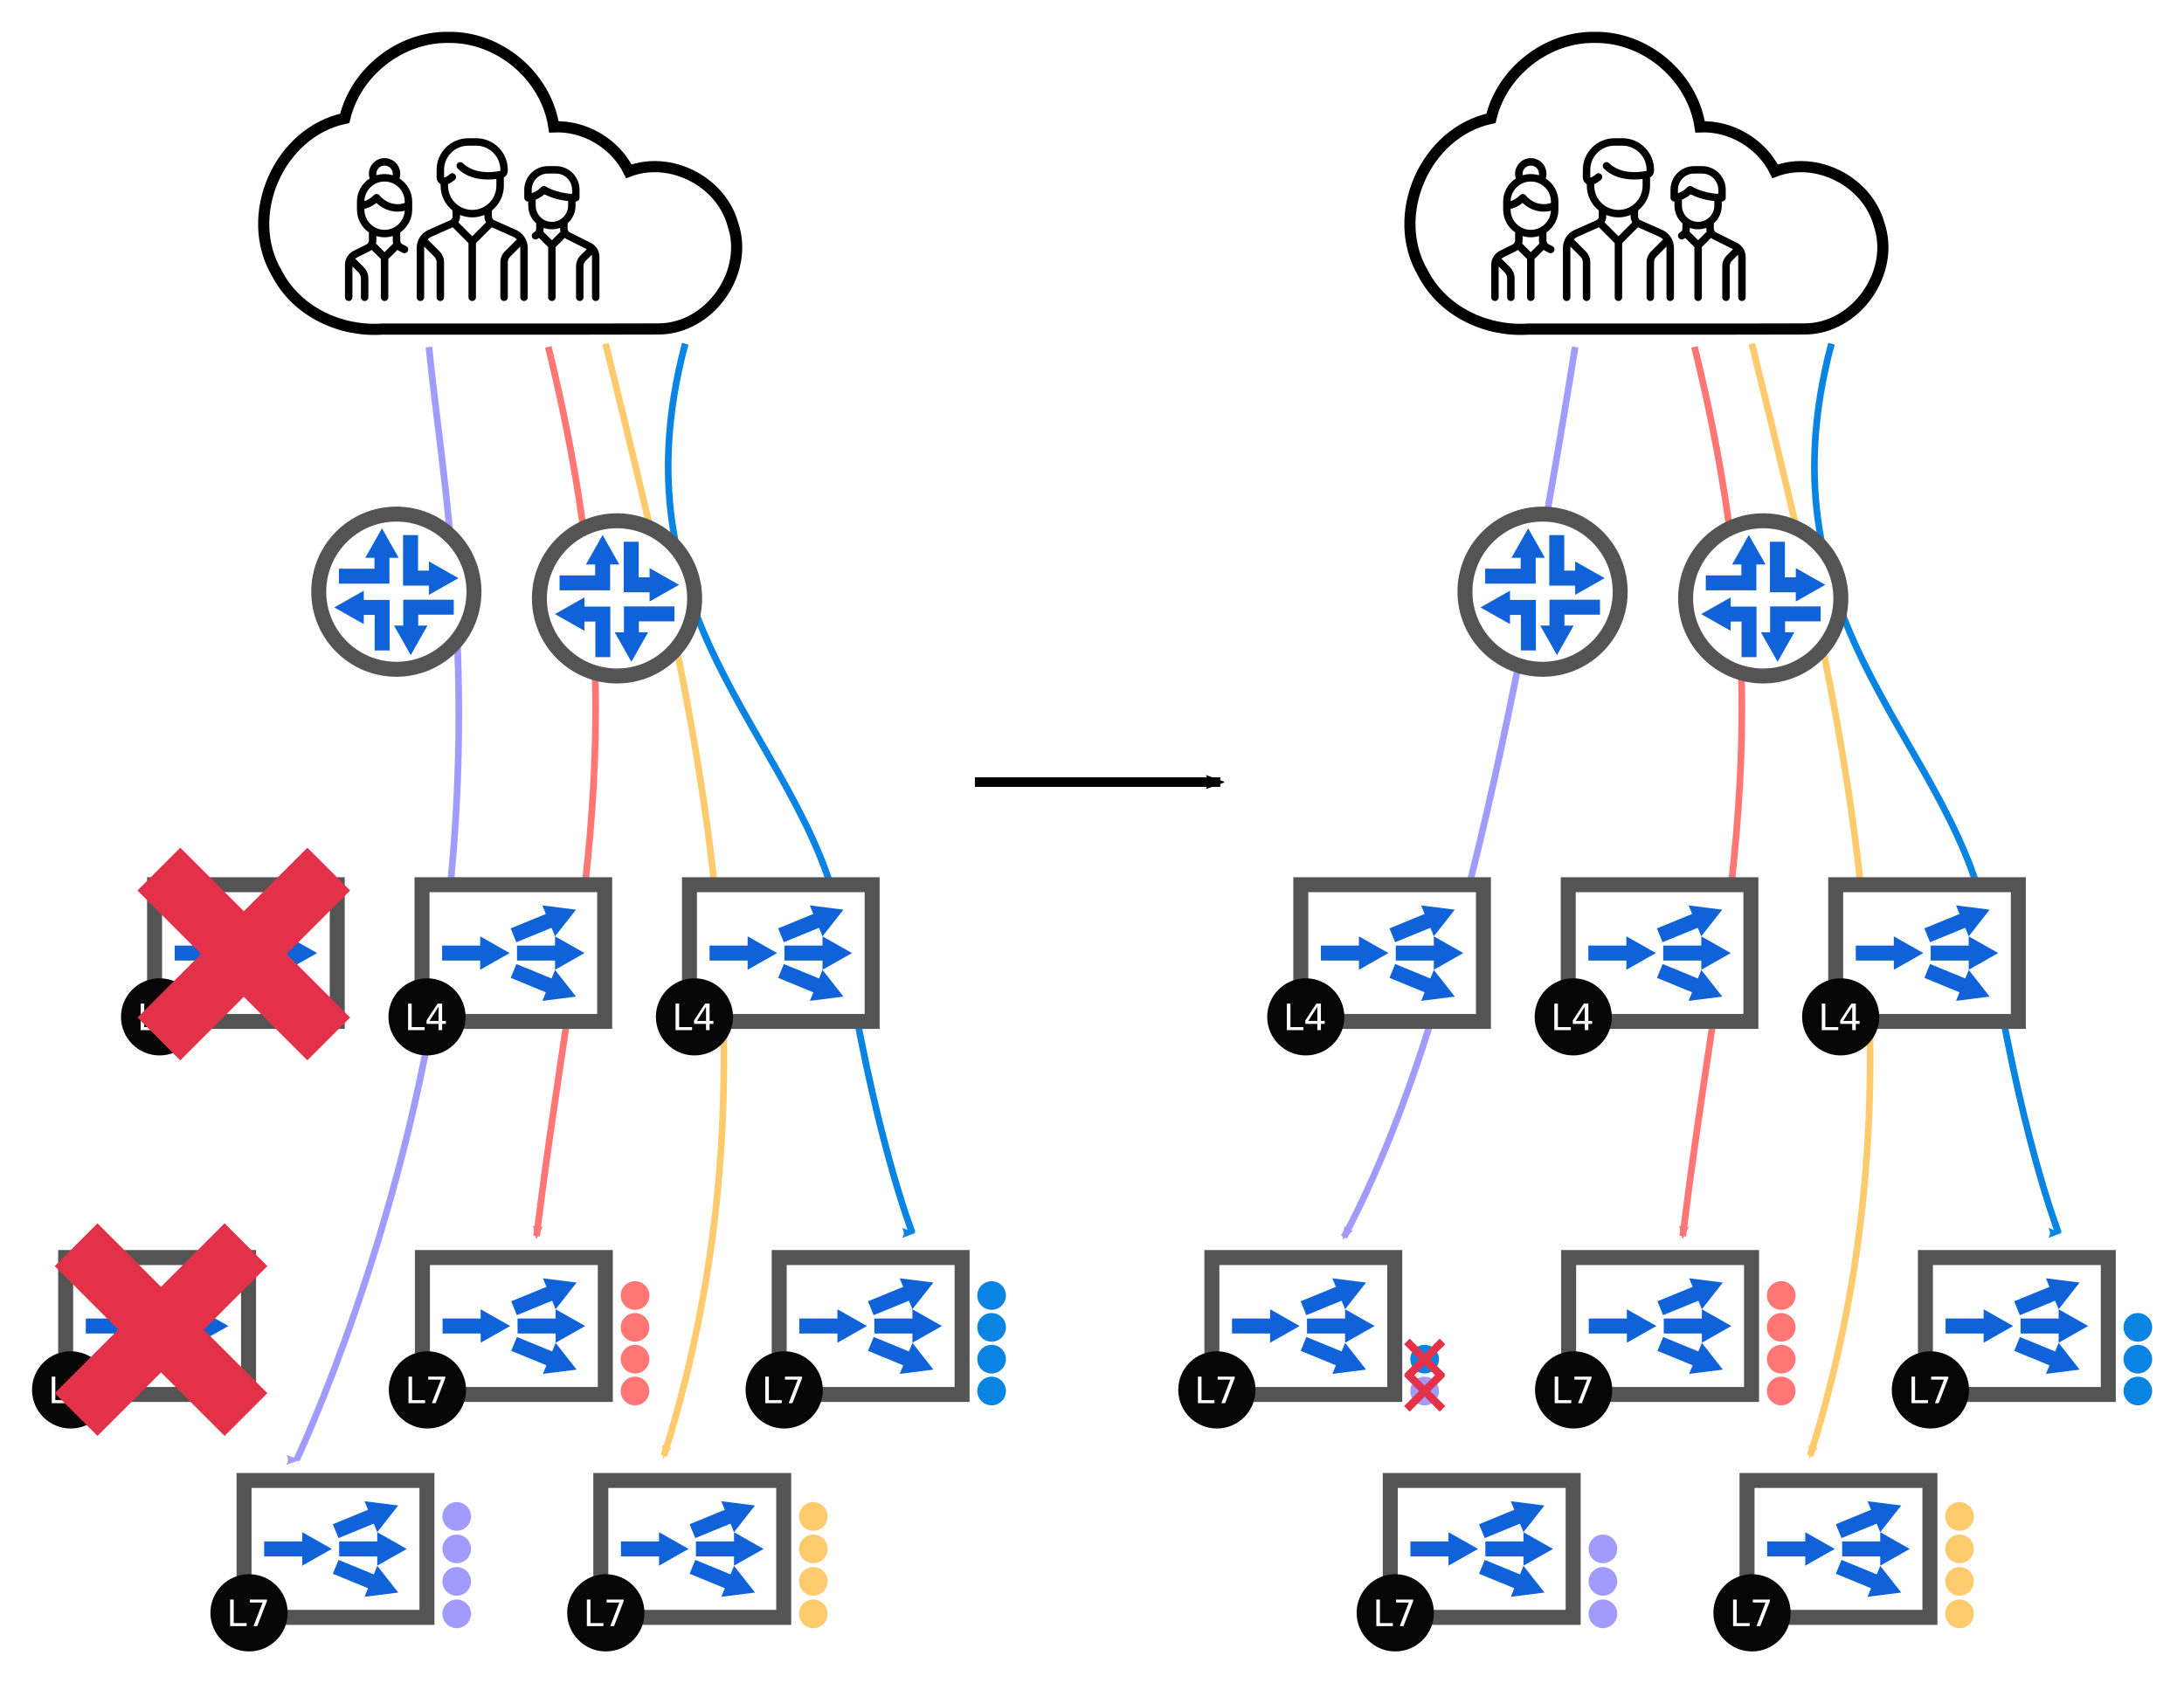 <?xml version="1.0" encoding="UTF-8" standalone="no"?>
<!-- Created with Inkscape (http://www.inkscape.org/) -->

<svg
   xmlns:dc="http://purl.org/dc/elements/1.1/"
   xmlns:cc="http://creativecommons.org/ns#"
   xmlns:rdf="http://www.w3.org/1999/02/22-rdf-syntax-ns#"
   xmlns:svg="http://www.w3.org/2000/svg"
   xmlns="http://www.w3.org/2000/svg"
   xmlns:xlink="http://www.w3.org/1999/xlink"
   xmlns:sodipodi="http://sodipodi.sourceforge.net/DTD/sodipodi-0.dtd"
   xmlns:inkscape="http://www.inkscape.org/namespaces/inkscape"
   width="685.942"
   height="528.667"
   viewBox="0 0 181.489 139.876"
   version="1.1"
   id="svg8"
   inkscape:version="0.92.3 (2405546, 2018-03-11)"
   sodipodi:docname="multitier-lb-l4-failure3.svg">
  <defs
     id="defs2">
    <marker
       inkscape:isstock="true"
       style="overflow:visible"
       id="marker2298"
       refX="0"
       refY="0"
       orient="auto"
       inkscape:stockid="Arrow2Mend">
      <path
         inkscape:connector-curvature="0"
         transform="scale(-0.6)"
         d="M 8.719,4.034 -2.207,0.016 8.719,-4.002 c -1.745,2.372 -1.735,5.617 -6e-7,8.035 z"
         style="fill:#fdcb6e;fill-opacity:1;fill-rule:evenodd;stroke:#fdcb6e;stroke-width:0.625;stroke-linejoin:round;stroke-opacity:1"
         id="path2296" />
    </marker>
    <marker
       inkscape:stockid="Arrow2Mend"
       orient="auto"
       refY="0"
       refX="0"
       id="marker1936"
       style="overflow:visible"
       inkscape:isstock="true">
      <path
         id="path1934"
         style="fill:#ff7675;fill-opacity:1;fill-rule:evenodd;stroke:#ff7675;stroke-width:0.625;stroke-linejoin:round;stroke-opacity:1"
         d="M 8.719,4.034 -2.207,0.016 8.719,-4.002 c -1.745,2.372 -1.735,5.617 -6e-7,8.035 z"
         transform="scale(-0.6)"
         inkscape:connector-curvature="0" />
    </marker>
    <marker
       inkscape:isstock="true"
       style="overflow:visible"
       id="marker1574"
       refX="0"
       refY="0"
       orient="auto"
       inkscape:stockid="Arrow2Mend">
      <path
         inkscape:connector-curvature="0"
         transform="scale(-0.6)"
         d="M 8.719,4.034 -2.207,0.016 8.719,-4.002 c -1.745,2.372 -1.735,5.617 -6e-7,8.035 z"
         style="fill:#0984e3;fill-opacity:1;fill-rule:evenodd;stroke:#0984e3;stroke-width:0.625;stroke-linejoin:round;stroke-opacity:1"
         id="path1572" />
    </marker>
    <marker
       inkscape:stockid="Arrow2Mend"
       orient="auto"
       refY="0"
       refX="0"
       id="marker1260"
       style="overflow:visible"
       inkscape:isstock="true">
      <path
         id="path1258"
         style="fill:#a29bfe;fill-opacity:1;fill-rule:evenodd;stroke:#a29bfe;stroke-width:0.625;stroke-linejoin:round;stroke-opacity:1"
         d="M 8.719,4.034 -2.207,0.016 8.719,-4.002 c -1.745,2.372 -1.735,5.617 -6e-7,8.035 z"
         transform="scale(-0.6)"
         inkscape:connector-curvature="0" />
    </marker>
    <marker
       inkscape:stockid="Arrow2Mend"
       orient="auto"
       refY="0"
       refX="0"
       id="marker65645"
       style="overflow:visible"
       inkscape:isstock="true"
       inkscape:collect="always">
      <path
         id="path65643"
         style="fill:#fdcb6e;fill-opacity:1;fill-rule:evenodd;stroke:#fdcb6e;stroke-width:0.625;stroke-linejoin:round;stroke-opacity:1"
         d="M 8.719,4.034 -2.207,0.016 8.719,-4.002 c -1.745,2.372 -1.735,5.617 -6e-7,8.035 z"
         transform="scale(-0.6)"
         inkscape:connector-curvature="0" />
    </marker>
    <marker
       inkscape:stockid="Arrow2Mend"
       orient="auto"
       refY="0"
       refX="0"
       id="marker61305"
       style="overflow:visible"
       inkscape:isstock="true"
       inkscape:collect="always">
      <path
         id="path61303"
         style="fill:#0984e3;fill-opacity:1;fill-rule:evenodd;stroke:#0984e3;stroke-width:0.625;stroke-linejoin:round;stroke-opacity:1"
         d="M 8.719,4.034 -2.207,0.016 8.719,-4.002 c -1.745,2.372 -1.735,5.617 -6e-7,8.035 z"
         transform="scale(-0.6)"
         inkscape:connector-curvature="0" />
    </marker>
    <marker
       inkscape:isstock="true"
       style="overflow:visible"
       id="marker59729"
       refX="0"
       refY="0"
       orient="auto"
       inkscape:stockid="Arrow2Mend"
       inkscape:collect="always">
      <path
         inkscape:connector-curvature="0"
         transform="scale(-0.6)"
         d="M 8.719,4.034 -2.207,0.016 8.719,-4.002 c -1.745,2.372 -1.735,5.617 -6e-7,8.035 z"
         style="fill:#ff7675;fill-opacity:1;fill-rule:evenodd;stroke:#ff7675;stroke-width:0.625;stroke-linejoin:round;stroke-opacity:1"
         id="path59727" />
    </marker>
    <marker
       inkscape:isstock="true"
       style="overflow:visible"
       id="marker44928"
       refX="0"
       refY="0"
       orient="auto"
       inkscape:stockid="Arrow2Mend"
       inkscape:collect="always">
      <path
         inkscape:connector-curvature="0"
         transform="scale(-0.6)"
         d="M 8.719,4.034 -2.207,0.016 8.719,-4.002 c -1.745,2.372 -1.735,5.617 -6e-7,8.035 z"
         style="fill:#a29bfe;fill-opacity:1;fill-rule:evenodd;stroke:#a29bfe;stroke-width:0.625;stroke-linejoin:round;stroke-opacity:1"
         id="path44926" />
    </marker>
    <marker
       inkscape:stockid="Arrow2Mend"
       orient="auto"
       refY="0"
       refX="0"
       id="marker2553"
       style="overflow:visible"
       inkscape:isstock="true"
       inkscape:collect="always">
      <path
         id="path2551"
         style="fill:#000000;fill-opacity:1;fill-rule:evenodd;stroke:#000000;stroke-width:0.625;stroke-linejoin:round;stroke-opacity:1"
         d="M 8.719,4.034 -2.207,0.016 8.719,-4.002 c -1.745,2.372 -1.735,5.617 -6e-7,8.035 z"
         transform="scale(-0.6)"
         inkscape:connector-curvature="0" />
    </marker>
  </defs>
  <sodipodi:namedview
     id="base"
     pagecolor="#ffffff"
     bordercolor="#666666"
     borderopacity="1.0"
     inkscape:pageopacity="0.0"
     inkscape:pageshadow="2"
     inkscape:zoom="8"
     inkscape:cx="420.52354"
     inkscape:cy="100.62505"
     inkscape:document-units="mm"
     inkscape:current-layer="layer1"
     showgrid="false"
     inkscape:window-width="1912"
     inkscape:window-height="1056"
     inkscape:window-x="0"
     inkscape:window-y="16"
     inkscape:window-maximized="1"
     fit-margin-top="10"
     fit-margin-left="10"
     fit-margin-right="10"
     fit-margin-bottom="10"
     units="px" />
  <g
     inkscape:label="Layer 1"
     inkscape:groupmode="layer"
     id="layer1"
     transform="translate(-71.961,-33.338)">
    <path
       sodipodi:nodetypes="cc"
       inkscape:connector-curvature="0"
       id="path1102"
       d="m 217.536,61.909 c 7.675,31.227 15.026,60.039 4.849,92.43"
       style="opacity:1;vector-effect:none;fill:none;fill-opacity:1;fill-rule:evenodd;stroke:#fdcb6e;stroke-width:0.556;stroke-linecap:butt;stroke-linejoin:miter;stroke-miterlimit:4;stroke-dasharray:none;stroke-dashoffset:0;stroke-opacity:1;marker:none;marker-start:;marker-mid:none;marker-end:url(#marker65645)" />
    <path
       style="opacity:1;vector-effect:none;fill:none;fill-opacity:1;fill-rule:evenodd;stroke:#ff7675;stroke-width:0.556;stroke-linecap:butt;stroke-linejoin:miter;stroke-miterlimit:4;stroke-dasharray:none;stroke-dashoffset:0;stroke-opacity:1;marker:none;marker-start:;marker-mid:none;marker-end:url(#marker59729)"
       d="m 212.773,62.173 c 7.675,31.227 2.326,46.81 -0.971,73.909"
       id="path1104"
       inkscape:connector-curvature="0"
       sodipodi:nodetypes="cc" />
    <path
       sodipodi:nodetypes="czc"
       inkscape:connector-curvature="0"
       id="path1106"
       d="m 224.151,61.909 c -6.368,24.005 10.694,33.299 13.126,49.359 2.432,16.06 5.746,24.55 5.746,24.55"
       style="opacity:1;vector-effect:none;fill:none;fill-opacity:1;fill-rule:evenodd;stroke:#0984e3;stroke-width:0.556;stroke-linecap:butt;stroke-linejoin:miter;stroke-miterlimit:4;stroke-dasharray:none;stroke-dashoffset:0;stroke-opacity:1;marker:none;marker-start:;marker-mid:none;marker-end:url(#marker61305)" />
    <path
       style="opacity:1;vector-effect:none;fill:none;fill-opacity:1;fill-rule:evenodd;stroke:#a29bfe;stroke-width:0.556;stroke-linecap:butt;stroke-linejoin:miter;stroke-miterlimit:4;stroke-dasharray:none;stroke-dashoffset:0;stroke-opacity:1;marker:none;marker-mid:none;marker-end:url(#marker44928)"
       d="m 202.856,62.179 c -6.767,41.954 -12.619,61.536 -19.206,73.988"
       id="path1108"
       inkscape:connector-curvature="0"
       sodipodi:nodetypes="cc" />
    <path
       style="opacity:1;vector-effect:none;fill:none;fill-opacity:1;fill-rule:evenodd;stroke:#fdcb6e;stroke-width:0.556;stroke-linecap:butt;stroke-linejoin:miter;stroke-miterlimit:4;stroke-dasharray:none;stroke-dashoffset:0;stroke-opacity:1;marker:none;marker-start:;marker-mid:none;marker-end:url(#marker2298)"
       d="m 122.286,61.909 c 7.675,31.227 15.026,60.039 4.849,92.43"
       id="path65541"
       inkscape:connector-curvature="0"
       sodipodi:nodetypes="cc" />
    <path
       sodipodi:nodetypes="cc"
       inkscape:connector-curvature="0"
       id="path59601"
       d="m 117.523,62.173 c 7.675,31.227 2.326,46.81 -0.971,73.909"
       style="opacity:1;vector-effect:none;fill:none;fill-opacity:1;fill-rule:evenodd;stroke:#ff7675;stroke-width:0.556;stroke-linecap:butt;stroke-linejoin:miter;stroke-miterlimit:4;stroke-dasharray:none;stroke-dashoffset:0;stroke-opacity:1;marker:none;marker-start:;marker-mid:none;marker-end:url(#marker1936)" />
    <path
       style="opacity:1;vector-effect:none;fill:none;fill-opacity:1;fill-rule:evenodd;stroke:#0984e3;stroke-width:0.556;stroke-linecap:butt;stroke-linejoin:miter;stroke-miterlimit:4;stroke-dasharray:none;stroke-dashoffset:0;stroke-opacity:1;marker:none;marker-start:;marker-mid:none;marker-end:url(#marker1574)"
       d="m 128.901,61.909 c -6.368,24.005 10.694,33.299 13.126,49.359 2.432,16.06 5.746,24.55 5.746,24.55"
       id="path61165"
       inkscape:connector-curvature="0"
       sodipodi:nodetypes="czc" />
    <path
       sodipodi:nodetypes="czc"
       inkscape:connector-curvature="0"
       id="path44884"
       d="m 107.606,62.179 c 0.978,10.243 4.342,27.016 1.112,50.413 -3.231,23.396 -12.116,42.097 -12.116,42.097"
       style="opacity:1;vector-effect:none;fill:none;fill-opacity:1;fill-rule:evenodd;stroke:#a29bfe;stroke-width:0.556;stroke-linecap:butt;stroke-linejoin:miter;stroke-miterlimit:4;stroke-dasharray:none;stroke-dashoffset:0;stroke-opacity:1;marker:none;marker-start:;marker-mid:none;marker-end:url(#marker1260)" />
    <g
       id="g67434">
      <g
         transform="matrix(0.7,0,0,0.7,48.507,32.646)"
         id="g1469">
        <path
           style="color:#000000;clip-rule:nonzero;display:inline;overflow:visible;visibility:visible;opacity:1;isolation:auto;mix-blend-mode:normal;color-interpolation:sRGB;color-interpolation-filters:linearRGB;solid-color:#000000;solid-opacity:1;vector-effect:none;fill:#ffffff;fill-opacity:1;fill-rule:nonzero;stroke:#000000;stroke-width:1.323;stroke-linecap:round;stroke-linejoin:miter;stroke-miterlimit:4;stroke-dasharray:none;stroke-dashoffset:0;stroke-opacity:1;marker:none;color-rendering:auto;image-rendering:auto;shape-rendering:auto;text-rendering:auto;enable-background:accumulate"
           d="M 86.734,5.429 C 81.072,5.34 75.721,9.522 74.434,15.04 c -7.829,1.668 -12.141,11.523 -8.055,18.408 2.355,4.565 7.556,6.97 12.542,6.616 10.926,-0.01 21.891,0.02 32.792,-0.015 6.085,-0.042 10.773,-6.733 8.78,-12.47 -1.416,-5.065 -7.413,-8.119 -12.331,-6.253 -1.617,-3.286 -5.245,-5.449 -8.905,-5.274 C 98.364,10.058 92.792,5.329 86.734,5.429 Z"
           id="path1325"
           inkscape:connector-curvature="0" />
        <g
           id="g1435"
           transform="matrix(0.059,0,0,0.059,74.46,11.962)"
           style="stroke-width:4.452">
          <g
             id="g1360"
             style="stroke-width:4.452">
            <g
               id="g1358"
               style="stroke-width:4.452">
              <path
                 id="path1356"
                 d="m 344.214,276.755 -43.582,-19.37 c -3.079,-1.368 -5.067,-4.429 -5.067,-7.797 V 237.62 c 14.64,-11.665 24.05,-29.628 24.05,-49.758 v -16.847 c 4.823,-2.665 8.016,-7.815 8.016,-13.583 v -1.635 c 0,-35.076 -28.537,-63.613 -63.613,-63.613 h -16.032 c -35.076,0 -63.613,28.537 -63.613,63.613 v 14.835 c 0,5.07 2.182,9.663 5.985,12.602 0.645,0.498 1.324,0.936 2.031,1.315 v 3.312 c 0,20.13 9.409,38.093 24.048,49.757 v 11.969 c 0,3.368 -1.989,6.429 -5.067,7.797 l -43.582,19.37 c -14.273,6.343 -23.496,20.535 -23.496,36.154 v 99.404 c 0,4.142 3.358,7.5 7.5,7.5 4.142,0 7.5,-3.358 7.5,-7.5 v -99.403 c 0,-0.869 0.062,-1.728 0.152,-2.58 l 20.082,20.082 c 3.125,3.126 4.847,7.281 4.847,11.702 v 70.2 c 0,4.142 3.358,7.5 7.5,7.5 4.142,0 7.5,-3.358 7.5,-7.5 v -70.2 c 0,-8.427 -3.281,-16.349 -9.24,-22.308 l -23.941,-23.942 c 2.157,-2.238 4.745,-4.093 7.689,-5.402 l 42.847,-19.043 31.775,31.775 v 109.119 c 0,4.142 3.358,7.5 7.5,7.5 4.142,0 7.5,-3.358 7.5,-7.5 V 303.194 l 31.775,-31.775 42.846,19.042 c 2.944,1.309 5.532,3.164 7.689,5.403 l -23.941,23.941 c -5.959,5.959 -9.24,13.881 -9.24,22.308 v 70.2 c 0,4.142 3.358,7.5 7.5,7.5 4.142,0 7.5,-3.358 7.5,-7.5 v -70.2 c 0,-4.42 1.721,-8.576 4.847,-11.702 L 352.56,310.33 c 0.09,0.852 0.152,1.709 0.152,2.578 v 99.404 c 0,4.142 3.358,7.5 7.5,7.5 4.142,0 7.5,-3.358 7.5,-7.5 v -99.403 c -0.003,-15.619 -9.225,-29.811 -23.498,-36.154 z M 256,289.481 228.119,261.599 c 2.12,-3.567 3.317,-7.694 3.317,-12.011 v -3.052 c 7.563,3.178 15.862,4.939 24.565,4.939 8.703,0 17.001,-1.76 24.563,-4.938 v 3.051 c 0,4.318 1.197,8.444 3.318,12.012 z m 10e-4,-53.007 c -26.805,0.001 -48.613,-21.807 -48.613,-48.612 v -3.373 c 4.68,-1.855 9.248,-4.807 13.621,-8.842 3.043,-2.809 3.234,-7.554 0.424,-10.598 -2.809,-3.043 -7.553,-3.234 -10.598,-0.425 -3.751,3.463 -7.499,5.7 -11.137,6.65 -0.088,0.023 -0.153,0.033 -0.199,0.037 -0.054,-0.105 -0.127,-0.325 -0.127,-0.678 v -14.835 c 0,-26.805 21.808,-48.613 48.613,-48.613 h 16.032 c 26.806,0 48.613,21.808 48.613,48.613 v 1.635 c 0,0.243 -0.146,0.454 -0.338,0.492 -44.911,8.87 -67.437,-7.847 -75.037,-15.447 -2.929,-2.929 -7.678,-2.929 -10.606,0 -2.929,2.929 -2.929,7.678 0,10.606 23.29,23.29 57.275,23.71 77.965,21.224 v 13.553 c 0,26.805 -21.808,48.613 -48.613,48.613 z"
                 inkscape:connector-curvature="0"
                 style="stroke-width:4.452" />
            </g>
          </g>
          <g
             id="g1366"
             style="stroke-width:4.452">
            <g
               id="g1364"
               style="stroke-width:4.452">
              <path
                 id="path1362"
                 d="m 135.242,235.961 v -16.035 c 0,-19.566 -10.168,-36.79 -25.489,-46.702 0.946,-3.035 1.44,-6.214 1.44,-9.411 0,-17.396 -14.152,-31.548 -31.548,-31.548 -17.396,0 -31.548,14.153 -31.548,31.548 0,3.237 0.49,6.385 1.438,9.413 -15.32,9.911 -25.487,27.135 -25.487,46.7 v 16.032 c 0,18.947 9.533,35.701 24.048,45.743 v 16.493 c 0,3.253 -1.807,6.177 -4.716,7.632 l -25.941,12.97 C 6.682,324.176 0,334.988 0,347.015 v 65.299 c 0,4.142 3.358,7.5 7.5,7.5 4.142,0 7.5,-3.358 7.5,-7.5 v -62.055 l 12.218,12.218 c 3.125,3.126 4.847,7.281 4.847,11.702 v 38.135 c 0,4.142 3.358,7.5 7.5,7.5 4.142,0 7.5,-3.358 7.5,-7.5 v -38.135 c 0,-8.427 -3.282,-16.349 -9.24,-22.308 L 20.82,334.866 c -0.082,-0.082 -0.17,-0.153 -0.254,-0.23 1.067,-0.942 2.264,-1.762 3.582,-2.422 l 25.941,-12.97 c 1.329,-0.665 2.566,-1.45 3.719,-2.322 l 18.337,18.338 v 77.055 c 0,4.142 3.358,7.5 7.5,7.5 4.142,0 7.5,-3.358 7.5,-7.5 v -77.056 l 18.338,-18.338 c 1.154,0.873 2.39,1.658 3.719,2.322 l 7.153,3.577 c 1.077,0.539 2.221,0.794 3.349,0.794 2.751,0 5.4,-1.52 6.714,-4.147 1.853,-3.705 0.351,-8.21 -3.354,-10.062 l -7.153,-3.577 c -2.91,-1.455 -4.717,-4.379 -4.717,-7.631 v -16.493 c 14.515,-10.042 24.048,-26.797 24.048,-45.743 z M 79.645,147.265 c 9.125,0 16.548,7.424 16.548,16.548 0,1.005 -0.09,1.99 -0.262,2.955 -5.154,-1.582 -10.621,-2.439 -16.286,-2.439 -5.657,0 -11.117,0.854 -16.263,2.432 -0.173,-0.965 -0.285,-1.945 -0.285,-2.948 0,-9.125 7.423,-16.548 16.548,-16.548 z m 0,32.065 c 22.385,0 40.597,18.212 40.597,40.597 v 2.718 c -31.225,9.56 -49.834,-14.193 -50.629,-15.234 -1.305,-1.739 -3.3,-2.827 -5.468,-2.981 -2.168,-0.152 -4.298,0.641 -5.835,2.178 -7.159,7.159 -14.171,10.612 -19.235,12.279 0.555,-21.906 18.534,-39.557 40.57,-39.557 z m 0,142.215 -17.331,-17.331 c 0.506,-1.934 0.783,-3.95 0.783,-6.019 v -9.155 c 5.229,1.634 10.788,2.515 16.548,2.515 5.76,0 11.319,-0.881 16.548,-2.515 v 9.155 c 0,2.069 0.277,4.086 0.783,6.019 z m 0,-44.99 c -22.385,0 -40.597,-18.212 -40.597,-40.597 v -1.554 c 5.981,-1.374 14.849,-4.567 24.1,-12.007 3.273,3.088 7.951,6.876 13.908,10.125 7.046,3.843 16.777,7.398 28.663,7.398 4.517,0 9.35,-0.525 14.459,-1.731 -1.163,21.352 -18.897,38.366 -40.533,38.366 z"
                 inkscape:connector-curvature="0"
                 style="stroke-width:4.452" />
            </g>
          </g>
          <g
             id="g1372"
             style="stroke-width:4.452">
            <g
               id="g1370"
               style="stroke-width:4.452">
              <path
                 id="path1368"
                 d="m 494.561,302.765 -41.973,-20.987 c -2.909,-1.455 -4.716,-4.379 -4.716,-7.631 v -10.629 c 9.825,-8.723 16.032,-21.435 16.032,-35.575 v -8.537 c 0.173,0 0.343,0.005 0.516,0.005 4.142,0 7.5,-3.358 7.5,-7.5 v -16.032 c 0,-26.236 -21.345,-47.581 -47.581,-47.581 h -16.032 c -26.236,0 -47.581,21.345 -47.581,47.581 v 16.032 c 0,4.142 3.358,7.5 7.5,7.5 0.062,0 0.242,-0.002 0.516,-0.013 v 8.545 c 0,14.141 6.208,26.853 16.033,35.576 v 10.629 c 0,3.253 -1.807,6.177 -4.717,7.631 -3.705,1.852 -5.207,6.357 -3.354,10.062 1.314,2.628 3.963,4.148 6.714,4.148 1.127,0 2.271,-0.255 3.348,-0.793 1.329,-0.665 2.566,-1.45 3.719,-2.322 l 18.338,18.338 v 101.103 c 0,4.142 3.358,7.5 7.5,7.5 4.142,0 7.5,-3.358 7.5,-7.5 V 311.21 l 18.337,-18.338 c 1.154,0.873 2.39,1.658 3.719,2.322 l 40.615,20.308 -12.319,12.319 c -5.958,5.959 -9.24,13.881 -9.24,22.308 v 62.184 c 0,4.142 3.358,7.5 7.5,7.5 4.142,0 7.5,-3.358 7.5,-7.5 v -62.184 c 0,-4.42 1.721,-8.576 4.847,-11.702 l 11.669,-11.669 c 0.354,1.357 0.548,2.772 0.548,4.224 v 81.331 c 0,4.142 3.358,7.5 7.5,7.5 4.142,0 7.5,-3.358 7.5,-7.5 V 330.982 C 512,318.956 505.318,308.144 494.561,302.765 Z M 375.725,202.868 v -6.99 h 10e-4 c 0,-17.965 14.616,-32.581 32.581,-32.581 h 16.032 c 17.965,0 32.581,14.616 32.581,32.581 v 8.331 c -32.603,-1.759 -52.278,-14.446 -52.469,-14.571 -1.269,-0.846 -2.717,-1.26 -4.158,-1.26 -1.936,0 -3.856,0.748 -5.306,2.197 -7.176,7.176 -14.207,10.63 -19.262,12.293 z m 40.598,94.629 -17.331,-17.331 c 0.506,-1.934 0.783,-3.95 0.783,-6.019 v -1.597 c 5.156,1.919 10.731,2.973 16.548,2.973 5.817,0 11.392,-1.054 16.548,-2.973 v 1.597 c 0,2.069 0.276,4.085 0.783,6.019 z m 0,-36.973 c -17.965,0 -32.581,-14.615 -32.581,-32.581 v -12.091 0 c 5.253,-2.099 11.373,-5.436 17.601,-10.742 7.876,4.098 24.354,11.181 47.561,13.521 v 9.312 c 0,17.965 -14.616,32.581 -32.581,32.581 z"
                 inkscape:connector-curvature="0"
                 style="stroke-width:4.452" />
            </g>
          </g>
          <g
             id="g1374"
             style="stroke-width:4.452" />
          <g
             id="g1376"
             style="stroke-width:4.452" />
          <g
             id="g1378"
             style="stroke-width:4.452" />
          <g
             id="g1380"
             style="stroke-width:4.452" />
          <g
             id="g1382"
             style="stroke-width:4.452" />
          <g
             id="g1384"
             style="stroke-width:4.452" />
          <g
             id="g1386"
             style="stroke-width:4.452" />
          <g
             id="g1388"
             style="stroke-width:4.452" />
          <g
             id="g1390"
             style="stroke-width:4.452" />
          <g
             id="g1392"
             style="stroke-width:4.452" />
          <g
             id="g1394"
             style="stroke-width:4.452" />
          <g
             id="g1396"
             style="stroke-width:4.452" />
          <g
             id="g1398"
             style="stroke-width:4.452" />
          <g
             id="g1400"
             style="stroke-width:4.452" />
          <g
             id="g1402"
             style="stroke-width:4.452" />
        </g>
      </g>
      <g
         transform="matrix(0.7,0,0,0.7,73.848,36.352)"
         id="g1564">
        <g
           id="g1201"
           transform="matrix(0.672,0,0,0.672,-26.203,-33.838)">
          <circle
             r="13.711"
             cy="148.5"
             cx="105"
             id="path815"
             style="color:#000000;clip-rule:nonzero;display:inline;overflow:visible;visibility:visible;opacity:1;isolation:auto;mix-blend-mode:normal;color-interpolation:sRGB;color-interpolation-filters:linearRGB;solid-color:#000000;solid-opacity:1;vector-effect:none;fill:#ffffff;fill-opacity:1;fill-rule:nonzero;stroke:#545454;stroke-width:2.646;stroke-linecap:round;stroke-linejoin:miter;stroke-miterlimit:4;stroke-dasharray:none;stroke-dashoffset:0;stroke-opacity:1;marker:none;color-rendering:auto;image-rendering:auto;shape-rendering:auto;text-rendering:auto;enable-background:accumulate" />
          <g
             transform="translate(54.212,72.326)"
             id="g1191">
            <g
               id="g1165">
              <path
                 sodipodi:nodetypes="ccc"
                 inkscape:connector-curvature="0"
                 id="path817"
                 d="m 53.295,66.17 v 7.606 h 4.876"
                 style="fill:none;fill-rule:evenodd;stroke:#1062d8;stroke-width:2.646;stroke-linecap:butt;stroke-linejoin:miter;stroke-miterlimit:4;stroke-dasharray:none;stroke-opacity:1" />
              <path
                 sodipodi:nodetypes="cccc"
                 inkscape:connector-curvature="0"
                 id="path1161"
                 d="m 56.54,70.822 v 5.907 l 5.216,-2.954 z"
                 style="fill:#1062d8;fill-opacity:1;fill-rule:evenodd;stroke:none;stroke-width:0.415px;stroke-linecap:butt;stroke-linejoin:miter;stroke-opacity:1" />
            </g>
            <use
               x="0"
               y="0"
               xlink:href="#g1165"
               id="use1179"
               transform="rotate(90,50.741,76.363)"
               width="100%"
               height="100%" />
            <use
               height="100%"
               width="100%"
               transform="rotate(180,50.788,76.363)"
               id="use1181"
               xlink:href="#g1165"
               y="0"
               x="0" />
            <use
               x="0"
               y="0"
               xlink:href="#g1165"
               id="use1183"
               transform="rotate(-90,50.599,76.127)"
               width="100%"
               height="100%" />
          </g>
        </g>
        <use
           x="0"
           y="0"
           xlink:href="#g1201"
           id="use1437"
           transform="translate(26.194,0.794)"
           width="100%"
           height="100%" />
      </g>
      <g
         transform="matrix(0.7,0,0,0.7,72.938,36.352)"
         id="g1786">
        <g
           id="g1278"
           transform="matrix(0.672,0,0,0.672,-13.526,56.589)">
          <rect
             y="65.708"
             x="45.357"
             height="24.161"
             width="32.268"
             id="rect1203"
             style="color:#000000;clip-rule:nonzero;display:inline;overflow:visible;visibility:visible;opacity:1;isolation:auto;mix-blend-mode:normal;color-interpolation:sRGB;color-interpolation-filters:linearRGB;solid-color:#000000;solid-opacity:1;vector-effect:none;fill:#ffffff;fill-opacity:1;fill-rule:nonzero;stroke:#545454;stroke-width:2.646;stroke-linecap:round;stroke-linejoin:miter;stroke-miterlimit:4;stroke-dasharray:none;stroke-dashoffset:0;stroke-opacity:1;marker:none;color-rendering:auto;image-rendering:auto;shape-rendering:auto;text-rendering:auto;enable-background:accumulate" />
          <g
             transform="translate(-10.397,35.71)"
             id="g1253">
            <g
               id="g1239">
              <path
                 style="fill:none;fill-rule:evenodd;stroke:#1062d8;stroke-width:2.646;stroke-linecap:butt;stroke-linejoin:miter;stroke-miterlimit:4;stroke-dasharray:none;stroke-opacity:1"
                 d="m 59.306,42.079 h 8.35"
                 id="path817-6"
                 inkscape:connector-curvature="0"
                 sodipodi:nodetypes="cc" />
              <path
                 style="fill:#1062d8;fill-opacity:1;fill-rule:evenodd;stroke:none;stroke-width:0.415px;stroke-linecap:butt;stroke-linejoin:miter;stroke-opacity:1"
                 d="m 66.025,39.125 v 5.907 l 5.216,-2.954 z"
                 id="path1161-7"
                 inkscape:connector-curvature="0"
                 sodipodi:nodetypes="cccc" />
            </g>
            <use
               x="0"
               y="0"
               xlink:href="#g1239"
               id="use1241"
               transform="translate(13.229)"
               width="100%"
               height="100%" />
            <use
               height="100%"
               width="100%"
               transform="rotate(-22.313,57.663,8.539)"
               id="use1243"
               xlink:href="#g1239"
               y="0"
               x="0" />
            <use
               x="0"
               y="0"
               xlink:href="#g1239"
               id="use1245"
               transform="matrix(0.925,0.38,0.38,-0.925,1.075,61.626)"
               width="100%"
               height="100%" />
          </g>
          <g
             id="g1264">
            <circle
               style="color:#000000;clip-rule:nonzero;display:inline;overflow:visible;visibility:visible;opacity:1;isolation:auto;mix-blend-mode:normal;color-interpolation:sRGB;color-interpolation-filters:linearRGB;solid-color:#000000;solid-opacity:1;vector-effect:none;fill:#060606;fill-opacity:1;fill-rule:nonzero;stroke:none;stroke-width:2.646;stroke-linecap:round;stroke-linejoin:miter;stroke-miterlimit:4;stroke-dasharray:none;stroke-dashoffset:0;stroke-opacity:1;marker:none;color-rendering:auto;image-rendering:auto;shape-rendering:auto;text-rendering:auto;enable-background:accumulate"
               id="path1255"
               cx="46.239"
               cy="89.064"
               r="6.815" />
            <g
               aria-label="L4"
               style="font-style:normal;font-variant:normal;font-weight:normal;font-stretch:normal;font-size:6.435px;line-height:4.022px;font-family:sans-serif;-inkscape-font-specification:sans-serif;text-align:start;letter-spacing:0px;word-spacing:0px;text-anchor:start;fill:#ffffff;fill-opacity:1;stroke:none;stroke-width:0.265px;stroke-linecap:butt;stroke-linejoin:miter;stroke-opacity:1"
               id="text1259">
              <path
                 d="m 42.897,86.719 h 0.635 v 4.157 h 2.284 v 0.534 h -2.919 z"
                 style="font-style:normal;font-variant:normal;font-weight:normal;font-stretch:normal;font-family:sans-serif;-inkscape-font-specification:sans-serif;letter-spacing:0px;fill:#ffffff;fill-opacity:1;stroke-width:0.265px"
                 id="path74127" />
              <path
                 d="m 48.28,87.272 -1.603,2.504 h 1.603 z M 48.113,86.719 h 0.798 v 3.057 h 0.669 v 0.528 h -0.669 v 1.106 h -0.632 v -1.106 h -2.118 v -0.613 z"
                 style="font-style:normal;font-variant:normal;font-weight:normal;font-stretch:normal;font-family:sans-serif;-inkscape-font-specification:sans-serif;letter-spacing:0px;fill:#ffffff;fill-opacity:1;stroke-width:0.265px"
                 id="path74129" />
            </g>
          </g>
        </g>
        <use
           x="0"
           y="0"
           xlink:href="#g1278"
           id="use1475"
           transform="translate(31.75)"
           width="100%"
           height="100%" />
        <use
           height="100%"
           width="100%"
           transform="translate(63.5)"
           id="use1477"
           xlink:href="#g1278"
           y="0"
           x="0" />
      </g>
      <g
         transform="matrix(0.471,0,0,0.471,56.054,106.917)"
         id="g1304">
        <rect
           y="65.708"
           x="45.357"
           height="24.161"
           width="32.268"
           id="rect1280"
           style="color:#000000;clip-rule:nonzero;display:inline;overflow:visible;visibility:visible;opacity:1;isolation:auto;mix-blend-mode:normal;color-interpolation:sRGB;color-interpolation-filters:linearRGB;solid-color:#000000;solid-opacity:1;vector-effect:none;fill:#ffffff;fill-opacity:1;fill-rule:nonzero;stroke:#545454;stroke-width:2.646;stroke-linecap:round;stroke-linejoin:miter;stroke-miterlimit:4;stroke-dasharray:none;stroke-dashoffset:0;stroke-opacity:1;marker:none;color-rendering:auto;image-rendering:auto;shape-rendering:auto;text-rendering:auto;enable-background:accumulate" />
        <g
           transform="translate(-10.397,35.71)"
           id="g1294">
          <g
             id="g1286">
            <path
               style="fill:none;fill-rule:evenodd;stroke:#1062d8;stroke-width:2.646;stroke-linecap:butt;stroke-linejoin:miter;stroke-miterlimit:4;stroke-dasharray:none;stroke-opacity:1"
               d="m 59.306,42.079 h 8.35"
               id="path1282"
               inkscape:connector-curvature="0"
               sodipodi:nodetypes="cc" />
            <path
               style="fill:#1062d8;fill-opacity:1;fill-rule:evenodd;stroke:none;stroke-width:0.415px;stroke-linecap:butt;stroke-linejoin:miter;stroke-opacity:1"
               d="m 66.025,39.125 v 5.907 l 5.216,-2.954 z"
               id="path1284"
               inkscape:connector-curvature="0"
               sodipodi:nodetypes="cccc" />
          </g>
          <use
             x="0"
             y="0"
             xlink:href="#g1239"
             id="use1288"
             transform="translate(13.229)"
             width="100%"
             height="100%" />
          <use
             height="100%"
             width="100%"
             transform="rotate(-22.313,57.663,8.539)"
             id="use1290"
             xlink:href="#g1239"
             y="0"
             x="0" />
          <use
             x="0"
             y="0"
             xlink:href="#g1239"
             id="use1292"
             transform="matrix(0.925,0.38,0.38,-0.925,1.075,61.626)"
             width="100%"
             height="100%" />
        </g>
        <g
           id="g1302">
          <circle
             style="color:#000000;clip-rule:nonzero;display:inline;overflow:visible;visibility:visible;opacity:1;isolation:auto;mix-blend-mode:normal;color-interpolation:sRGB;color-interpolation-filters:linearRGB;solid-color:#000000;solid-opacity:1;vector-effect:none;fill:#060606;fill-opacity:1;fill-rule:nonzero;stroke:none;stroke-width:2.646;stroke-linecap:round;stroke-linejoin:miter;stroke-miterlimit:4;stroke-dasharray:none;stroke-dashoffset:0;stroke-opacity:1;marker:none;color-rendering:auto;image-rendering:auto;shape-rendering:auto;text-rendering:auto;enable-background:accumulate"
             id="circle1296"
             cx="46.239"
             cy="89.064"
             r="6.815" />
          <g
             aria-label="L7"
             style="font-style:normal;font-variant:normal;font-weight:normal;font-stretch:normal;font-size:6.435px;line-height:4.022px;font-family:sans-serif;-inkscape-font-specification:sans-serif;text-align:start;letter-spacing:0px;word-spacing:0px;text-anchor:start;fill:#ffffff;fill-opacity:1;stroke:none;stroke-width:0.265px;stroke-linecap:butt;stroke-linejoin:miter;stroke-opacity:1"
             id="text1300">
            <path
               d="m 42.897,86.719 h 0.635 v 4.157 h 2.284 v 0.534 h -2.919 z"
               style="font-style:normal;font-variant:normal;font-weight:normal;font-stretch:normal;font-family:sans-serif;-inkscape-font-specification:sans-serif;letter-spacing:0px;fill:#ffffff;fill-opacity:1;stroke-width:0.265px"
               id="path74132" />
            <path
               d="m 46.376,86.719 h 3.017 v 0.27 l -1.703,4.421 h -0.663 l 1.603,-4.157 h -2.253 z"
               style="font-style:normal;font-variant:normal;font-weight:normal;font-stretch:normal;font-family:sans-serif;-inkscape-font-specification:sans-serif;letter-spacing:0px;fill:#ffffff;fill-opacity:1;stroke-width:0.265px"
               id="path74134" />
          </g>
        </g>
      </g>
      <use
         height="100%"
         width="100%"
         transform="translate(29.647)"
         id="use1481"
         xlink:href="#g1304"
         y="0"
         x="0" />
      <use
         x="0"
         y="0"
         xlink:href="#g1304"
         id="use1483"
         transform="translate(59.295)"
         width="100%"
         height="100%" />
      <use
         height="100%"
         width="100%"
         transform="translate(14.824,18.53)"
         id="use1487"
         xlink:href="#g1304"
         y="0"
         x="0" />
      <use
         x="0"
         y="0"
         xlink:href="#g1304"
         id="use1489"
         transform="translate(44.471,18.53)"
         width="100%"
         height="100%" />
    </g>
    <circle
       style="color:#000000;clip-rule:nonzero;display:inline;overflow:visible;visibility:visible;opacity:1;isolation:auto;mix-blend-mode:normal;color-interpolation:sRGB;color-interpolation-filters:linearRGB;solid-color:#000000;solid-opacity:1;vector-effect:none;fill:#fdcb6e;fill-opacity:1;fill-rule:nonzero;stroke:none;stroke-width:0.794;stroke-linecap:round;stroke-linejoin:miter;stroke-miterlimit:4;stroke-dasharray:0.794, 0.794;stroke-dashoffset:0;stroke-opacity:1;marker:none;marker-start:none;marker-mid:none;color-rendering:auto;image-rendering:auto;shape-rendering:auto;text-rendering:auto;enable-background:accumulate"
       id="path67129"
       cx="-167.48"
       cy="139.547"
       r="1.191"
       transform="rotate(-90)" />
    <use
       x="0"
       y="0"
       xlink:href="#path67129"
       id="use67131"
       transform="translate(0,-2.699)"
       width="100%"
       height="100%" />
    <use
       height="100%"
       width="100%"
       transform="translate(0,-5.397)"
       id="use67133"
       xlink:href="#path67129"
       y="0"
       x="0" />
    <use
       x="0"
       y="0"
       xlink:href="#path67129"
       id="use67135"
       transform="translate(0,-8.096)"
       width="100%"
       height="100%" />
    <g
       id="g72776">
      <g
         id="g70513">
        <circle
           transform="rotate(-90)"
           r="1.191"
           cy="109.913"
           cx="-167.48"
           id="circle67227"
           style="color:#000000;clip-rule:nonzero;display:inline;overflow:visible;visibility:visible;opacity:1;isolation:auto;mix-blend-mode:normal;color-interpolation:sRGB;color-interpolation-filters:linearRGB;solid-color:#000000;solid-opacity:1;vector-effect:none;fill:#a29bfe;fill-opacity:1;fill-rule:nonzero;stroke:none;stroke-width:0.794;stroke-linecap:round;stroke-linejoin:miter;stroke-miterlimit:4;stroke-dasharray:0.794, 0.794;stroke-dashoffset:0;stroke-opacity:1;marker:none;marker-start:none;marker-mid:none;color-rendering:auto;image-rendering:auto;shape-rendering:auto;text-rendering:auto;enable-background:accumulate" />
        <use
           x="0"
           y="0"
           xlink:href="#circle67227"
           id="use67235"
           transform="translate(3.3333343e-8,-2.699)"
           width="100%"
           height="100%" />
        <use
           height="100%"
           width="100%"
           transform="translate(3.3333343e-8,-5.397)"
           id="use67237"
           xlink:href="#circle67227"
           y="0"
           x="0" />
      </g>
      <use
         height="100%"
         width="100%"
         transform="translate(3.3333343e-8,-8.096)"
         id="use67239"
         xlink:href="#circle67227"
         y="0"
         x="0" />
    </g>
    <g
       id="g70529">
      <circle
         style="color:#000000;clip-rule:nonzero;display:inline;overflow:visible;visibility:visible;opacity:1;isolation:auto;mix-blend-mode:normal;color-interpolation:sRGB;color-interpolation-filters:linearRGB;solid-color:#000000;solid-opacity:1;vector-effect:none;fill:#ff7675;fill-opacity:1;fill-rule:nonzero;stroke:none;stroke-width:0.794;stroke-linecap:round;stroke-linejoin:miter;stroke-miterlimit:4;stroke-dasharray:0.794, 0.794;stroke-dashoffset:0;stroke-opacity:1;marker:none;marker-start:none;marker-mid:none;color-rendering:auto;image-rendering:auto;shape-rendering:auto;text-rendering:auto;enable-background:accumulate"
         id="circle67275"
         cx="-148.959"
         cy="124.73"
         r="1.191"
         transform="rotate(-90)" />
      <use
         height="100%"
         width="100%"
         transform="translate(0,-2.646)"
         id="use67277"
         xlink:href="#circle67275"
         y="0"
         x="0" />
      <use
         x="0"
         y="0"
         xlink:href="#circle67275"
         id="use67279"
         transform="translate(0,-5.292)"
         width="100%"
         height="100%" />
      <use
         height="100%"
         width="100%"
         transform="translate(0,-7.938)"
         id="use67281"
         xlink:href="#circle67275"
         y="0"
         x="0" />
    </g>
    <g
       id="g70521">
      <circle
         transform="rotate(-90)"
         r="1.191"
         cy="154.363"
         cx="-148.959"
         id="circle67331"
         style="color:#000000;clip-rule:nonzero;display:inline;overflow:visible;visibility:visible;opacity:1;isolation:auto;mix-blend-mode:normal;color-interpolation:sRGB;color-interpolation-filters:linearRGB;solid-color:#000000;solid-opacity:1;vector-effect:none;fill:#0984e3;fill-opacity:1;fill-rule:nonzero;stroke:none;stroke-width:0.794;stroke-linecap:round;stroke-linejoin:miter;stroke-miterlimit:4;stroke-dasharray:0.794, 0.794;stroke-dashoffset:0;stroke-opacity:1;marker:none;marker-start:none;marker-mid:none;color-rendering:auto;image-rendering:auto;shape-rendering:auto;text-rendering:auto;enable-background:accumulate" />
      <use
         transform="translate(0,-2.646)"
         height="100%"
         width="100%"
         id="use67357"
         xlink:href="#circle67331"
         y="0"
         x="0" />
      <use
         x="0"
         y="0"
         xlink:href="#circle67331"
         id="use67359"
         width="100%"
         height="100%"
         transform="translate(0,-5.292)" />
      <use
         transform="translate(0,-7.938)"
         height="100%"
         width="100%"
         id="use67361"
         xlink:href="#circle67331"
         y="0"
         x="0" />
    </g>
    <use
       x="0"
       y="0"
       xlink:href="#g67434"
       id="use67436"
       transform="translate(95.25)"
       width="100%"
       height="100%" />
    <g
       transform="matrix(1.006,0,0,1.006,67.018,119.23)"
       id="g17781">
      <path
         style="fill:none;fill-rule:evenodd;stroke:#e23149;stroke-width:5;stroke-linecap:butt;stroke-linejoin:miter;stroke-miterlimit:4;stroke-dasharray:none;stroke-opacity:1"
         d="M 11.199,17.464 25.231,31.496"
         id="path17777"
         inkscape:connector-curvature="0" />
      <path
         inkscape:connector-curvature="0"
         id="path17779"
         d="M 25.231,17.464 11.199,31.496"
         style="fill:none;fill-rule:evenodd;stroke:#e23149;stroke-width:5;stroke-linecap:butt;stroke-linejoin:miter;stroke-miterlimit:4;stroke-dasharray:none;stroke-opacity:1" />
    </g>
    <circle
       transform="rotate(-90)"
       r="1.191"
       cy="234.797"
       cx="-167.48"
       id="circle6743"
       style="color:#000000;clip-rule:nonzero;display:inline;overflow:visible;visibility:visible;opacity:1;isolation:auto;mix-blend-mode:normal;color-interpolation:sRGB;color-interpolation-filters:linearRGB;solid-color:#000000;solid-opacity:1;vector-effect:none;fill:#fdcb6e;fill-opacity:1;fill-rule:nonzero;stroke:none;stroke-width:0.794;stroke-linecap:round;stroke-linejoin:miter;stroke-miterlimit:4;stroke-dasharray:0.794, 0.794;stroke-dashoffset:0;stroke-opacity:1;marker:none;marker-start:none;marker-mid:none;color-rendering:auto;image-rendering:auto;shape-rendering:auto;text-rendering:auto;enable-background:accumulate" />
    <use
       height="100%"
       width="100%"
       transform="translate(95.25,-2.699)"
       id="use6745"
       xlink:href="#path67129"
       y="0"
       x="0" />
    <use
       x="0"
       y="0"
       xlink:href="#path67129"
       id="use6747"
       transform="translate(95.25,-5.397)"
       width="100%"
       height="100%" />
    <use
       height="100%"
       width="100%"
       transform="translate(95.25,-8.096)"
       id="use6749"
       xlink:href="#path67129"
       y="0"
       x="0" />
    <circle
       transform="rotate(-90)"
       r="1.191"
       cy="249.613"
       cx="-148.959"
       id="circle6729"
       style="color:#000000;clip-rule:nonzero;display:inline;overflow:visible;visibility:visible;opacity:1;isolation:auto;mix-blend-mode:normal;color-interpolation:sRGB;color-interpolation-filters:linearRGB;solid-color:#000000;solid-opacity:1;vector-effect:none;fill:#0984e3;fill-opacity:1;fill-rule:nonzero;stroke:none;stroke-width:0.794;stroke-linecap:round;stroke-linejoin:miter;stroke-miterlimit:4;stroke-dasharray:0.794, 0.794;stroke-dashoffset:0;stroke-opacity:1;marker:none;marker-start:none;marker-mid:none;color-rendering:auto;image-rendering:auto;shape-rendering:auto;text-rendering:auto;enable-background:accumulate" />
    <use
       transform="translate(95.25,-2.646)"
       height="100%"
       width="100%"
       id="use6731"
       xlink:href="#circle67331"
       y="0"
       x="0" />
    <use
       x="0"
       y="0"
       xlink:href="#circle67331"
       id="use6733"
       width="100%"
       height="100%"
       transform="translate(95.25,-5.292)" />
    <use
       transform="translate(35.983,-2.646)"
       height="100%"
       width="100%"
       id="use6735"
       xlink:href="#circle67331"
       y="0"
       x="0" />
    <use
       x="0"
       y="0"
       xlink:href="#g70529"
       id="use70531"
       transform="translate(95.25)"
       width="100%"
       height="100%" />
    <g
       id="g6718"
       transform="translate(95.25)">
      <circle
         transform="rotate(-90)"
         r="1.191"
         cy="109.913"
         cx="-167.48"
         id="circle6712"
         style="color:#000000;clip-rule:nonzero;display:inline;overflow:visible;visibility:visible;opacity:1;isolation:auto;mix-blend-mode:normal;color-interpolation:sRGB;color-interpolation-filters:linearRGB;solid-color:#000000;solid-opacity:1;vector-effect:none;fill:#a29bfe;fill-opacity:1;fill-rule:nonzero;stroke:none;stroke-width:0.794;stroke-linecap:round;stroke-linejoin:miter;stroke-miterlimit:4;stroke-dasharray:0.794, 0.794;stroke-dashoffset:0;stroke-opacity:1;marker:none;marker-start:none;marker-mid:none;color-rendering:auto;image-rendering:auto;shape-rendering:auto;text-rendering:auto;enable-background:accumulate" />
      <use
         x="0"
         y="0"
         xlink:href="#circle67227"
         id="use6714"
         transform="translate(3.3333343e-8,-2.699)"
         width="100%"
         height="100%" />
      <use
         height="100%"
         width="100%"
         transform="translate(3.3333343e-8,-5.397)"
         id="use6716"
         xlink:href="#circle67227"
         y="0"
         x="0" />
    </g>
    <use
       height="100%"
       width="100%"
       transform="translate(80.433,-18.52)"
       id="use6720"
       xlink:href="#circle67227"
       y="0"
       x="0" />
    <g
       transform="matrix(0.211,0,0,0.211,186.506,143.799)"
       id="use72769">
      <path
         style="fill:none;fill-rule:evenodd;stroke:#e23149;stroke-width:3.102;stroke-linecap:butt;stroke-linejoin:miter;stroke-miterlimit:4;stroke-dasharray:none;stroke-opacity:1"
         d="M 11.199,17.464 25.231,31.496"
         id="path5994"
         inkscape:connector-curvature="0" />
      <path
         inkscape:connector-curvature="0"
         id="path5996"
         d="M 25.231,17.464 11.199,31.496"
         style="fill:none;fill-rule:evenodd;stroke:#e23149;stroke-width:3.102;stroke-linecap:butt;stroke-linejoin:miter;stroke-miterlimit:4;stroke-dasharray:none;stroke-opacity:1" />
    </g>
    <path
       style="opacity:1;vector-effect:none;fill:none;fill-opacity:1;fill-rule:evenodd;stroke:#000000;stroke-width:0.794;stroke-linecap:butt;stroke-linejoin:miter;stroke-miterlimit:4;stroke-dasharray:none;stroke-dashoffset:0;stroke-opacity:1;marker:none;marker-start:none;marker-mid:none;marker-end:url(#marker2553)"
       d="M 152.975,98.345 H 173.368"
       id="path22375"
       inkscape:connector-curvature="0" />
    <use
       x="0"
       y="0"
       xlink:href="#g17781"
       id="use5616"
       transform="translate(6.879,-31.221)"
       width="100%"
       height="100%" />
    <use
       x="0"
       y="0"
       xlink:href="#use72769"
       id="use6760"
       transform="translate(0,-2.646)"
       width="100%"
       height="100%" />
  </g>
</svg>
